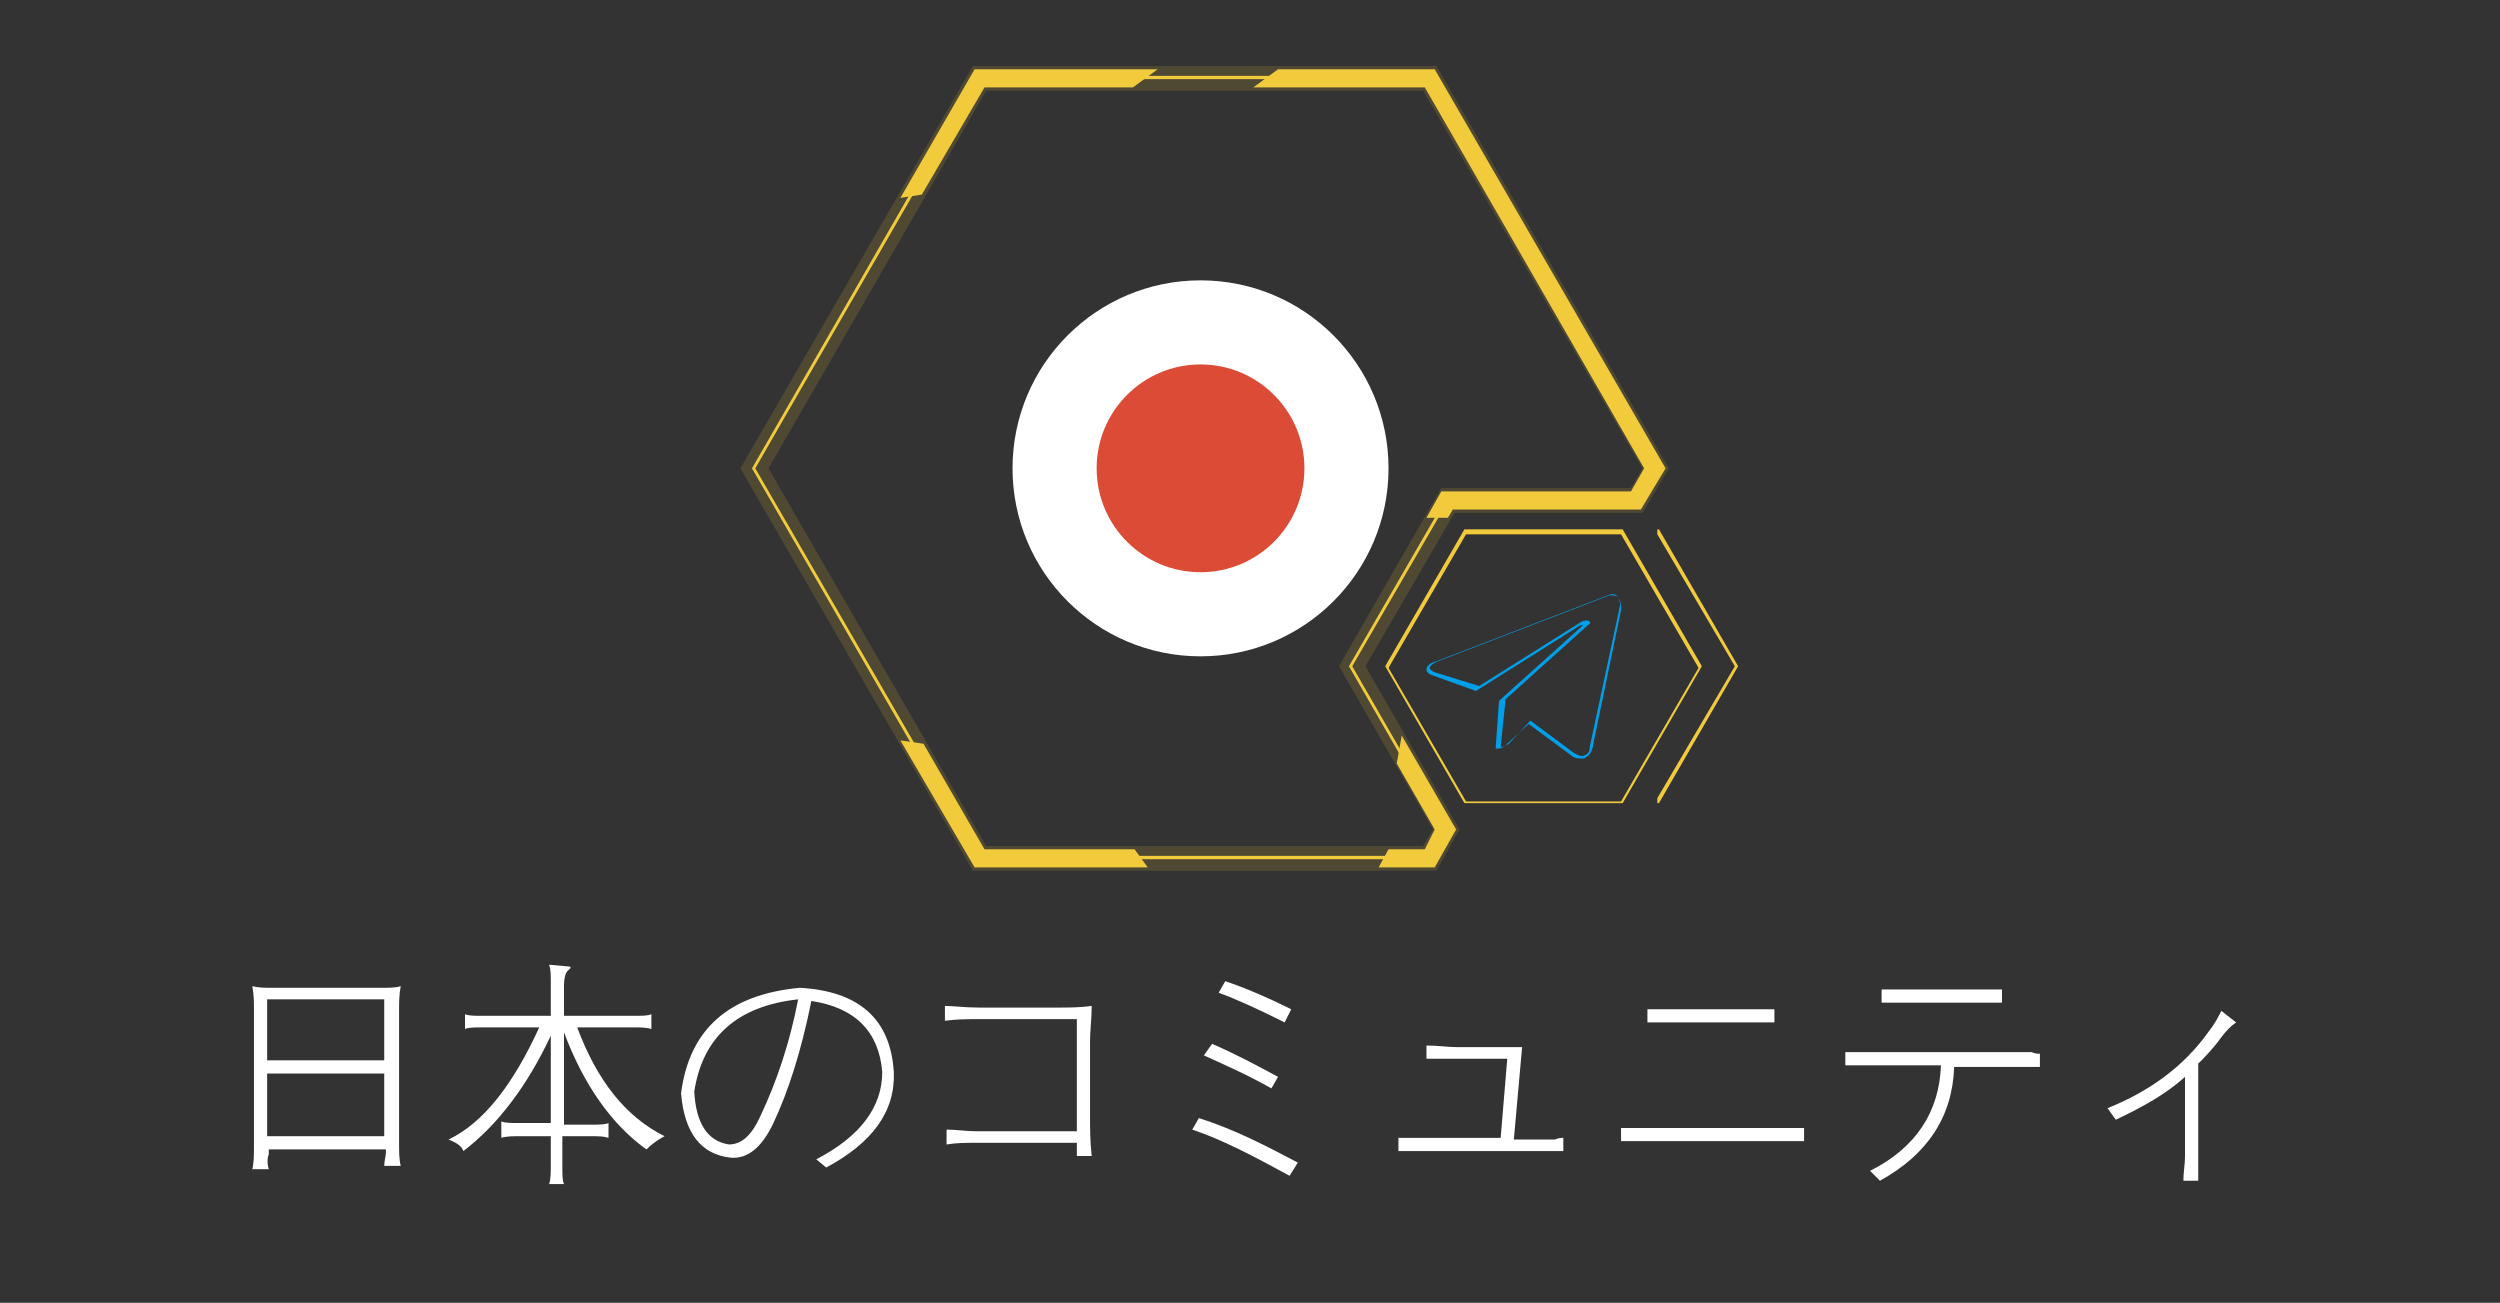 <?xml version="1.0" encoding="utf-8"?>
<!-- Generator: Adobe Illustrator 26.0.0, SVG Export Plug-In . SVG Version: 6.00 Build 0)  -->
<svg version="1.1" id="图层_1" xmlns="http://www.w3.org/2000/svg" xmlns:xlink="http://www.w3.org/1999/xlink" x="0px" y="0px"
	 viewBox="0 0 151.6 79" style="enable-background:new 0 0 151.6 79;" xml:space="preserve">
<rect x="0" y="0" width="151.6" height="79" fill="#333333" stroke="none"/>
<style type="text/css">
	.st0{opacity:0.15;}
	.st1{fill:#F2CB3C;}
	.st2{fill:#009FE8;}
	.st3{fill:none;}
	.st4{fill-rule:evenodd;clip-rule:evenodd;fill:#DB4B35;}
	.st5{fill:#EEE939;}
	.st6{fill:#FFFFFF;}
	.st7{fill-rule:evenodd;clip-rule:evenodd;fill:#FFFFFF;}
	.st8{fill:#593B81;}
	.st9{fill:#63C3EF;}
	.st10{fill:#E74989;}
	.st11{fill:#4A4397;}
	.st12{fill:#129B7F;}
	.st13{fill:#DB4B35;}
	.st14{fill-rule:evenodd;clip-rule:evenodd;fill:#040000;}
	.st15{fill-rule:evenodd;clip-rule:evenodd;fill:#2479AE;}
	.st16{fill:#1E8BCA;}
	.st17{fill-rule:evenodd;clip-rule:evenodd;fill:#E7BE1A;}
	.st18{fill-rule:evenodd;clip-rule:evenodd;fill:#25A55A;}
	.st19{fill-rule:evenodd;clip-rule:evenodd;fill:#03743C;}
	.st20{fill-rule:evenodd;clip-rule:evenodd;fill:#1AAF5D;}
	.st21{fill-rule:evenodd;clip-rule:evenodd;fill:#E87E04;}
	.st22{fill-rule:evenodd;clip-rule:evenodd;fill:#227FBB;}
</style>
<g class="st0">
	<g>
		<path class="st1" d="M87.1,52.8H59L44.9,28.4L59,4h28.1l14.1,24.4l-1.6,2.7H88.2l-5.4,9.3l5.7,9.9L87.1,52.8z M59.8,51.3h26.5
			l0.6-1l-5.7-9.9l6.2-10.8h11.5l0.7-1.2L86.3,5.5H59.8L46.6,28.4L59.8,51.3z"/>
	</g>
</g>
<g>
	<path class="st2" d="M95.9,46c-0.1,0-0.3,0-0.5-0.1l-2.7-2l-1.3,1.2c-0.1,0.1-0.3,0.3-0.6,0.3h-0.1l0-0.1l0.2-2.8l0,0l5-4.5
		c0.1-0.1,0.1-0.1,0.1-0.1c0,0-0.2,0-0.3,0.1l-6.2,3.9l0,0L87,41c-0.3-0.1-0.5-0.2-0.5-0.4c0-0.2,0.2-0.4,0.6-0.5l10.4-4
		c0.2-0.1,0.5-0.1,0.6,0.1c0.2,0.2,0.2,0.5,0.2,0.8l-1.7,8.2l0,0l0,0.1c-0.1,0.3-0.2,0.5-0.4,0.6C96.1,46,96,46,95.9,46z M92.8,43.7
		l2.7,2c0.2,0.1,0.4,0.2,0.6,0.1c0.2-0.1,0.3-0.2,0.3-0.5l1.8-8.4c0.1-0.3,0-0.6-0.1-0.7c-0.1-0.1-0.3-0.1-0.5-0.1l-10.4,4
		c-0.3,0.1-0.5,0.3-0.5,0.4c0,0.1,0.1,0.2,0.4,0.3l2.6,0.8l6.2-3.9c0.2-0.1,0.4-0.1,0.5,0c0,0,0.1,0.1-0.1,0.2l-5,4.5L91,45.3
		c0.2,0,0.3-0.1,0.5-0.2L92.8,43.7z"/>
</g>
<g>
	<path class="st1" d="M98.4,48.7h-9.6l-4.8-8.3l4.8-8.3h9.6l4.8,8.3L98.4,48.7z M88.9,48.6h9.4l4.7-8.1l-4.7-8.1h-9.4l-4.7,8.1
		L88.9,48.6z"/>
</g>
<polygon class="st1" points="59.7,5.3 68.7,5.3 70.2,4.2 59.1,4.2 54.6,12 55.9,11.8 "/>
<polygon class="st1" points="59.7,51.5 56,45.1 54.6,44.9 59.1,52.6 69.6,52.6 68.8,51.5 "/>
<polygon class="st3" points="86.4,51.5 87,50.3 84.7,46.3 83.7,51.5 "/>
<polygon class="st1" points="88.3,50.3 85,44.6 84.7,46.3 87,50.3 86.4,51.5 84.2,51.5 83.6,52.6 87,52.6 "/>
<polygon class="st1" points="99.5,30.9 101,28.4 87,4.2 77.5,4.2 76,5.3 86.4,5.3 99.7,28.4 98.9,29.8 87.4,29.8 86.5,31.4 
	87.8,31.4 88.1,30.9 "/>
<g>
	<path class="st1" d="M86.7,52.1H59.3l0,0L45.6,28.4l0,0L59.3,4.6h27.4l0,0l13.7,23.7l-1.2,2.1H87.8l-5.8,10l5.7,9.9L86.7,52.1z
		 M59.4,51.9h27.2l0.9-1.6l-5.7-9.9l5.9-10.2h11.5l1.1-1.9L86.6,4.8H59.4L45.8,28.4L59.4,51.9z"/>
</g>
<polygon class="st1" points="100.6,32.1 100.5,32.1 100.5,32.4 105.2,40.4 100.5,48.4 100.5,48.7 100.6,48.7 105.4,40.4 "/>
<g>
	<path class="st6" d="M16.3,70.9h-1c0.1-0.4,0.1-0.9,0.1-1.4v-8.2c0-0.5,0-1-0.1-1.5c0.4,0.1,0.7,0.1,1.2,0.1h6.6
		c0.5,0,0.9,0,1.2-0.1c-0.1,0.5-0.1,1-0.1,1.5v8.1c0,0.4,0,0.9,0.1,1.3h-1c0-0.3,0.1-0.6,0.1-0.8c0-0.1,0-0.2,0-0.2h-7.1
		c0,0.1,0,0.2,0,0.3C16.2,70.2,16.2,70.6,16.3,70.9z M16.2,64.3h7.1v-3.7h-7.1V64.3z M16.2,65.1v3.8h7.1v-3.8H16.2z"/>
	<path class="st6" d="M27.2,69.1c2.1-1,3.9-3.3,5.5-6.8h-3.4c-0.5,0-0.9,0-1.1,0.1v-0.9c0.2,0.1,0.6,0.1,1.1,0.1h4.1v-2
		c0-0.5,0-0.8-0.1-1.1l1.1,0.1c0.1,0,0.2,0,0.2,0.1c0,0-0.1,0.1-0.2,0.2c-0.1,0.1-0.2,0.4-0.2,0.9v1.8h4.2c0.5,0,0.9,0,1.1-0.1v0.9
		c-0.3-0.1-0.7-0.1-1.1-0.1H35c1.2,3.2,2.9,5.4,5.3,6.6c-0.4,0.2-0.8,0.5-1.1,0.8c-2.1-1.5-3.8-3.9-5-7.1v5.6h1.6
		c0.5,0,0.9,0,1.1-0.1v0.9c-0.3-0.1-0.6-0.1-1.1-0.1h-1.7v1.7c0,0,0,0.1,0,0.1c0,0.5,0,0.9,0.1,1.1h-0.9c0.1-0.3,0.1-0.7,0.1-1.2
		v-1.7h-1.9c-0.4,0-0.8,0-1.1,0.1V68c0.2,0.1,0.6,0.1,1.1,0.1h1.9v-5.3c-1.4,3-3.2,5.4-5.3,7C28,69.5,27.7,69.3,27.2,69.1z"/>
	<path class="st6" d="M50.1,70.8l-0.6-0.5c2.7-1.4,4-3.2,4-5.3c-0.2-2.4-1.6-3.9-4.3-4.3c-0.6,3-1.4,5.5-2.3,7.4
		c-0.7,1.5-1.6,2.2-2.6,2.1c-1.8-0.2-2.8-1.5-3-3.9c0.5-3.9,2.9-6,7.2-6.4c3.6,0.2,5.5,1.9,5.7,5.1C54.3,67.4,52.9,69.3,50.1,70.8z
		 M46.1,67.7c1-2.1,1.8-4.5,2.3-7.1c-3.7,0.4-5.8,2.3-6.3,5.6c0.1,1.9,0.8,3,2.1,3.2C45,69.4,45.6,68.8,46.1,67.7z"/>
	<path class="st6" d="M65.3,61.8h-5.9c-0.7,0-1.4,0-2.1,0.1V61c0.5,0,1.2,0.1,2.1,0.1h4.6c0.8,0,1.5,0,2.2-0.1
		c0,0.8-0.1,1.5-0.1,2.1v4.6c0,0.7,0,1.5,0.1,2.4h-0.9v-0.8h-6.1c-0.6,0-1.2,0-1.8,0.1v-0.9c0.6,0,1.2,0.1,1.8,0.1h6.1V61.8z"/>
	<path class="st6" d="M78.7,70.5l-0.5,0.8c-2.2-1.2-4.1-2.2-5.9-2.8l0.4-0.7C74.9,68.5,76.8,69.5,78.7,70.5z M77.5,65.3L77.1,66
		c-1.6-0.9-3-1.5-4.1-2l0.5-0.7C74.9,63.9,76.2,64.6,77.5,65.3z M78.3,61.2l-0.4,0.8c-1.6-0.8-2.9-1.4-4-1.8l0.4-0.7
		C75.5,59.9,76.9,60.5,78.3,61.2z"/>
	<path class="st6" d="M94.8,69v0.8c-0.2,0-0.4,0-0.6,0c-0.4,0-0.8,0-1.3,0h-6.2c-0.5,0-0.9,0-1.3,0c-0.2,0-0.4,0-0.6,0V69
		c0.1,0,0.3,0,0.5,0c0.5,0,1,0,1.4,0H91l0.4-4.8h-3c-0.4,0-0.9,0-1.6,0c-0.1,0-0.2,0-0.3,0v-0.8c0.7,0,1.3,0.1,1.9,0.1h3.9l-0.5,5.6
		h1.1c0.4,0,0.8,0,1.4,0C94.5,69,94.7,69,94.8,69z"/>
	<path class="st6" d="M109.4,68.4v0.8c-0.2,0-0.4,0-0.6,0c-0.4,0-0.8,0-1.3,0h-7.3c-0.5,0-0.9,0-1.3,0c-0.2,0-0.4,0-0.6,0v-0.8
		c0.2,0,0.4,0,0.6,0c0.5,0,0.9,0,1.3,0h7.3c0.4,0,0.8,0,1.3,0C109,68.4,109.2,68.4,109.4,68.4z M107.6,61.2V62c-0.2,0-0.3,0-0.6,0
		c-0.4,0-0.9,0-1.3,0h-3.9c-0.5,0-0.9,0-1.3,0c-0.2,0-0.4,0-0.6,0v-0.8c0.1,0,0.3,0,0.5,0c0.5,0,1,0,1.4,0h3.9c0.4,0,0.8,0,1.4,0
		C107.3,61.2,107.5,61.2,107.6,61.2z"/>
	<path class="st6" d="M123.7,63.9v0.8c-0.2,0-0.4,0-0.6,0c-0.4,0-0.8,0-1.3,0h-3.3c-0.1,3-1.6,5.3-4.5,6.9l-0.6-0.6
		c2.8-1.4,4.2-3.6,4.3-6.4h-3.9c-0.5,0-0.9,0-1.3,0c-0.2,0-0.4,0-0.6,0v-0.8c0.1,0,0.3,0,0.5,0c0.5,0,1,0,1.4,0h8c0.4,0,0.8,0,1.4,0
		C123.4,63.9,123.6,63.9,123.7,63.9z M121.4,60v0.8c-0.1,0-0.3,0-0.5,0c-0.4,0-0.9,0-1.4,0H116c-0.5,0-1,0-1.4,0c-0.2,0-0.4,0-0.5,0
		V60c0.1,0,0.3,0,0.5,0c0.5,0,1,0,1.4,0h3.5c0.4,0,0.8,0,1.4,0C121.1,60,121.2,60,121.4,60z"/>
	<path class="st6" d="M134.7,61.3l0.9,0.7c-0.3,0.2-0.6,0.5-0.9,0.9c-0.5,0.7-1,1.2-1.4,1.6v5.6c0,0.3,0,0.8,0,1.5h-0.9
		c0-0.5,0.1-1,0.1-1.5v-4.8c-1.1,1-2.5,1.8-4.2,2.6l-0.5-0.7c2.5-1,4.6-2.5,6.1-4.6C134.3,62.1,134.5,61.7,134.7,61.3z"/>
</g>
<g>
	<circle class="st6" cx="72.8" cy="28.4" r="11.4"/>
	<circle class="st13" cx="72.8" cy="28.4" r="6.3"/>
</g>
</svg>

